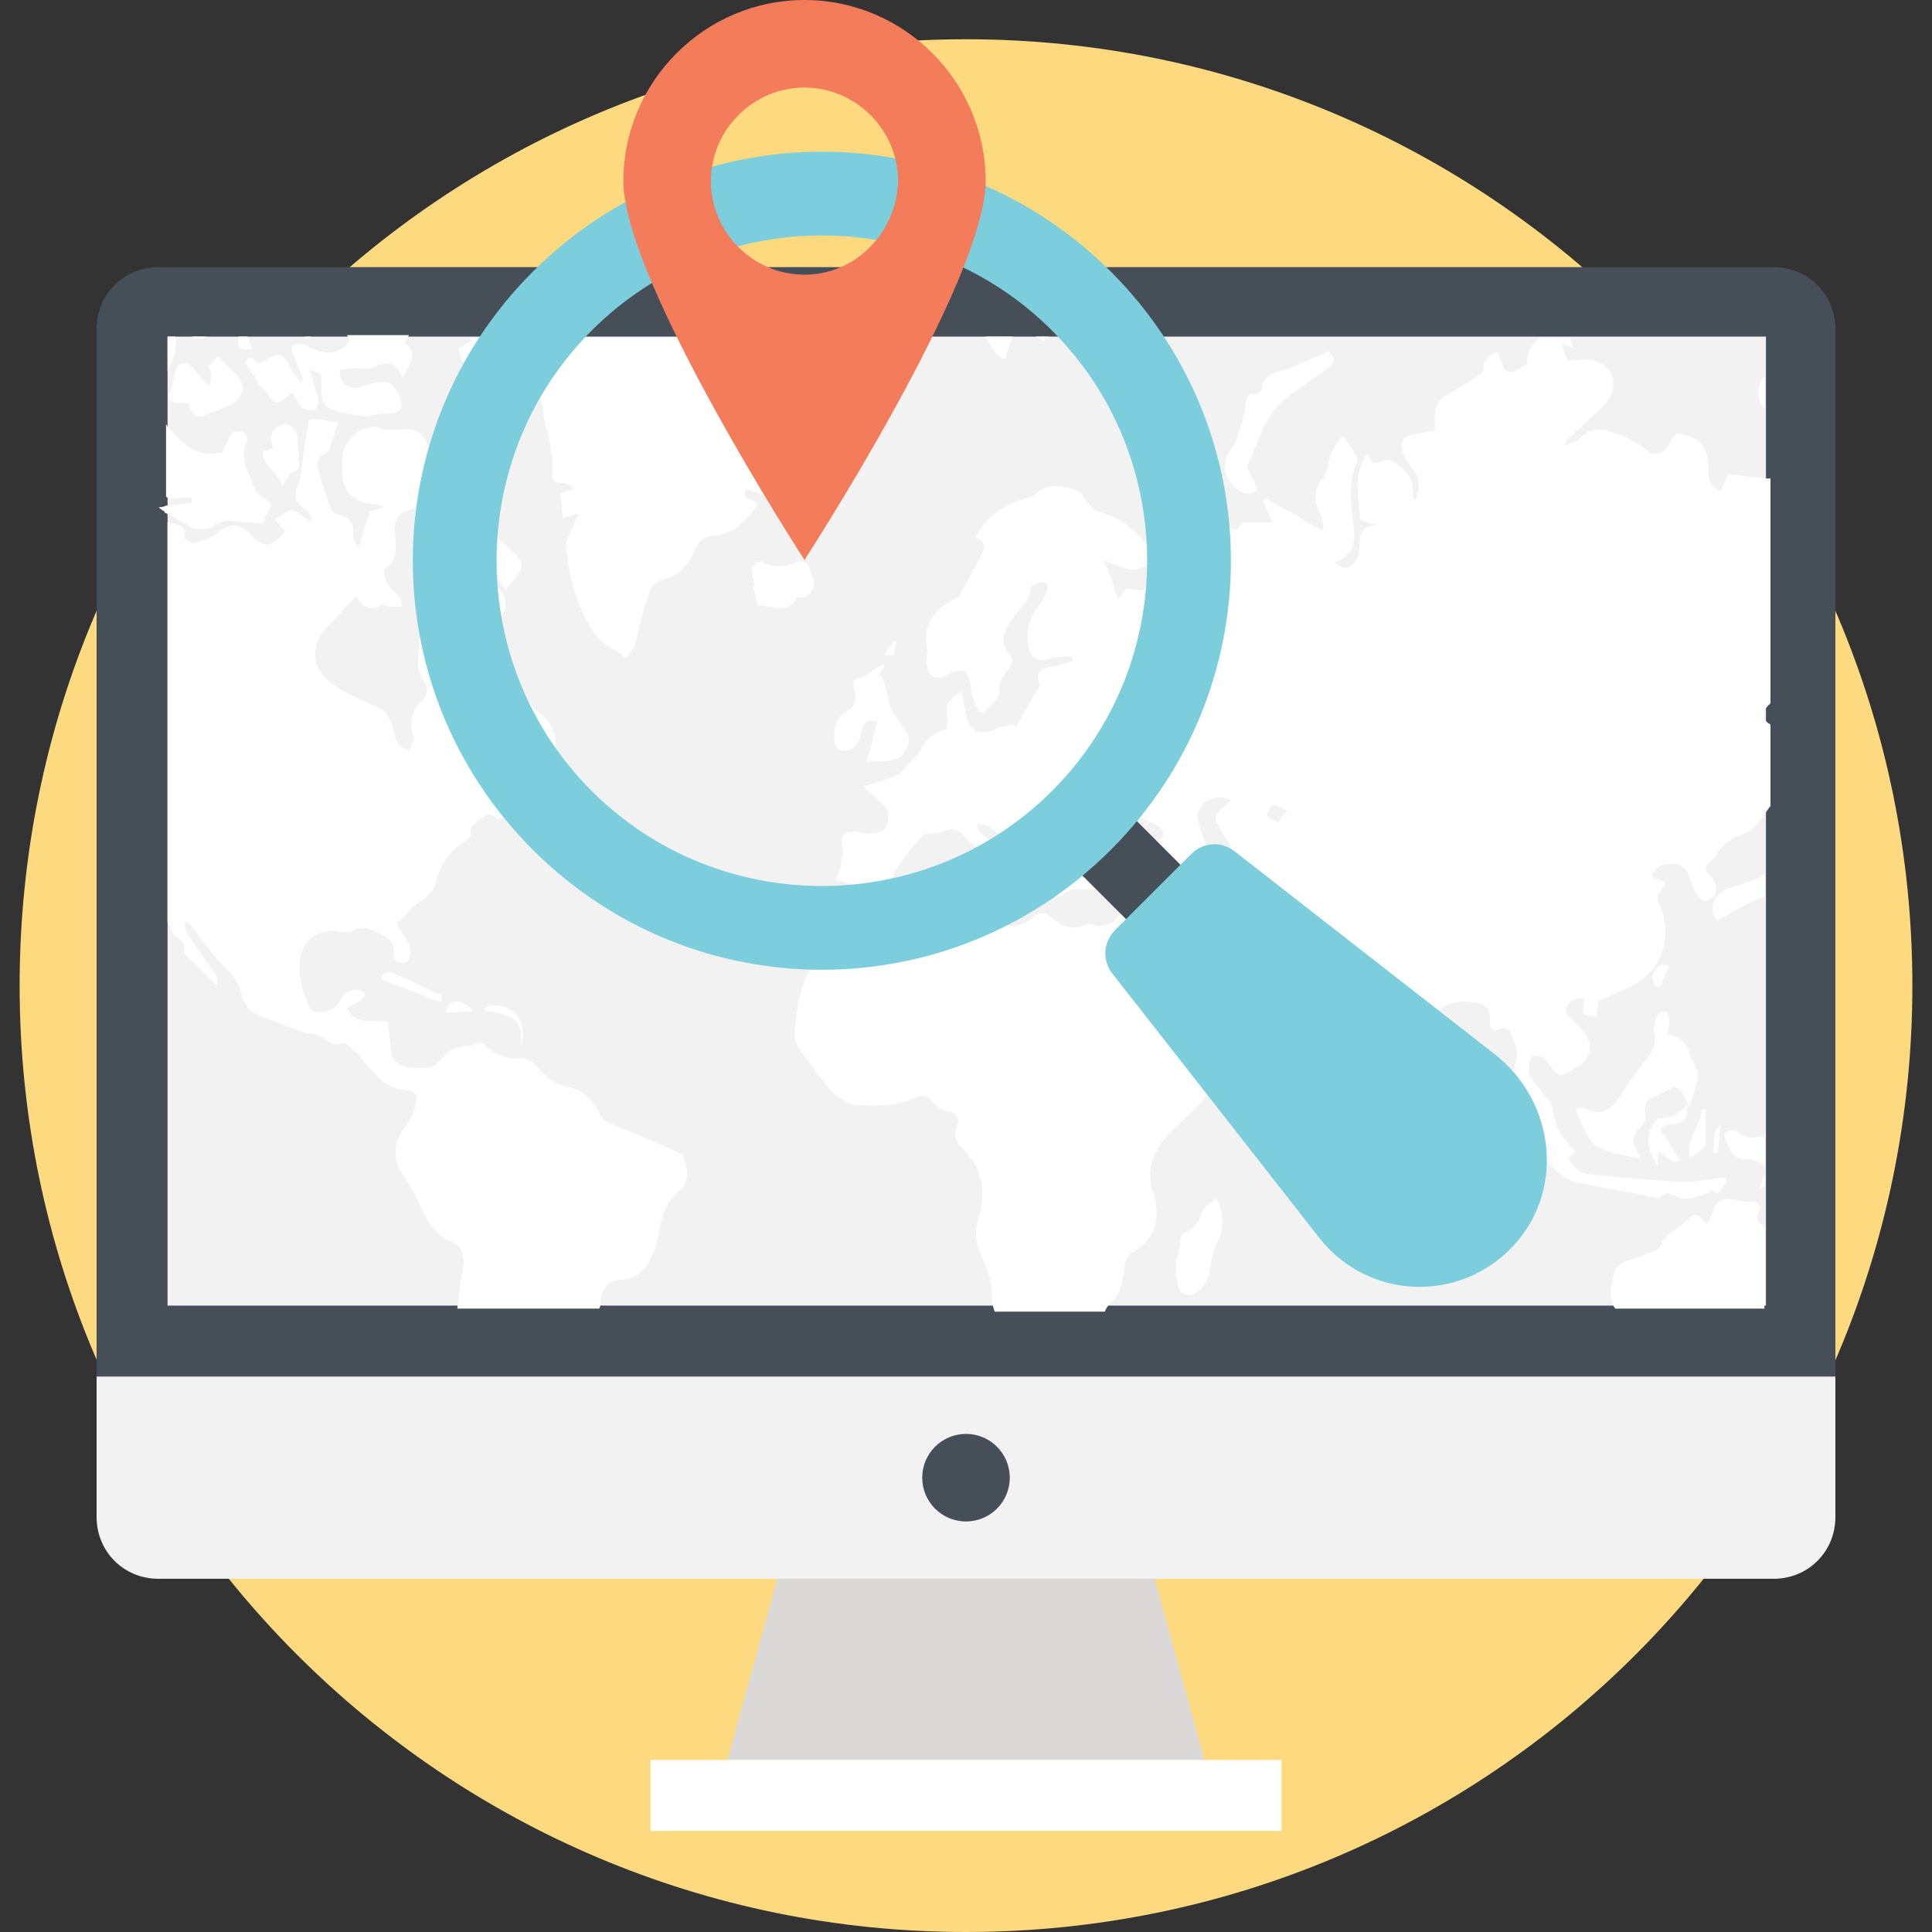 <svg width="50" height="50" viewBox="0 0 50 50" fill="none" xmlns="http://www.w3.org/2000/svg">
<rect x="0" y="0" width="50" height="50" fill="#333333" stroke="none"/>
<g clip-path="url(#clip0_18202_7408)">
<path d="M49.492 25.508C49.492 39.023 38.555 50 25 50C11.484 50 0.508 39.023 0.508 25.508C0.508 11.953 11.484 1.016 25 1.016C38.516 1.016 49.492 11.953 49.492 25.508Z" fill="#FDDA7F"/>
<path d="M47.5 8.516C47.5 7.617 46.797 6.914 45.898 6.914H4.102C3.203 6.914 2.5 7.617 2.5 8.516V35.664H47.5V8.516Z" fill="#464E58"/>
<path d="M4.336 8.711H45.703V33.789H4.336V8.711Z" fill="#F2F2F2"/>
<path d="M2.5 35.625V39.258C2.5 40.156 3.203 40.859 4.102 40.859H45.898C46.797 40.859 47.5 40.156 47.5 39.258V35.625H2.5Z" fill="#F2F2F2"/>
<path d="M25 39.375C25.626 39.375 26.133 38.868 26.133 38.242C26.133 37.617 25.626 37.109 25 37.109C24.374 37.109 23.867 37.617 23.867 38.242C23.867 38.868 24.374 39.375 25 39.375Z" fill="#464E58"/>
<path d="M31.172 45.547H18.828L20.117 40.859H29.883L31.172 45.547Z" fill="#DAD9D8"/>
<path d="M16.836 45.547H33.164V47.383H16.836V45.547Z" fill="white"/>
<path d="M45.664 12.383C45.352 12.344 45.039 12.305 44.727 12.266C44.688 12.383 44.609 12.539 44.531 12.695C44.258 12.617 44.219 12.422 44.219 12.188C44.219 11.914 44.18 11.602 43.945 11.406C43.789 11.289 43.594 11.25 43.398 11.211C43.359 11.211 43.242 11.367 43.203 11.484C43.086 11.719 42.812 11.836 42.656 11.68C42.383 11.445 42.031 11.289 41.68 11.172C41.328 11.055 41.094 11.133 40.859 11.367C40.781 11.445 40.664 11.445 40.547 11.523C40.508 11.484 40.508 11.445 40.508 11.445C40.82 11.133 41.172 10.82 41.484 10.508C41.914 10.117 41.836 9.492 41.25 9.336C41.055 9.258 40.82 9.336 40.586 9.336C40.547 9.258 40.469 9.102 40.43 8.906C40.508 8.945 40.586 8.945 40.703 8.984C40.664 8.867 40.664 8.789 40.625 8.75H39.844C39.648 8.906 39.492 9.102 39.531 9.414C39.375 9.492 39.297 9.57 39.18 9.609C39.102 9.648 38.984 9.609 38.945 9.57C38.867 9.414 38.828 9.258 38.75 9.102C38.555 9.219 38.359 9.297 38.398 9.57C38.398 9.609 38.32 9.688 38.242 9.727C37.969 9.922 37.695 10.078 37.422 10.234C37.109 10.43 37.109 10.781 37.148 11.133C36.914 11.172 36.758 11.211 36.562 11.25C36.328 11.289 36.211 11.445 36.289 11.641C36.328 11.797 36.406 11.953 36.523 12.07C36.719 12.305 36.797 12.656 36.602 12.969C36.562 12.852 36.562 12.734 36.562 12.617C36.523 12.266 36.25 12.07 36.016 11.914C35.938 11.875 35.742 11.953 35.547 11.992C35.508 11.953 35.469 11.836 35.391 11.758C34.961 12.305 35.195 12.891 35.195 13.438C35.352 13.516 35.508 13.555 35.625 13.594C35.312 13.594 35.195 13.75 35.195 14.023C35.195 14.141 35.156 14.258 35.156 14.375C35 14.727 34.844 14.766 34.531 14.57C35 14.375 35.078 14.141 35.039 13.633C34.961 13.086 34.883 12.5 35.117 11.953C35.156 11.914 35.117 11.797 35.078 11.758C35 11.602 34.883 11.484 34.766 11.289C34.531 11.484 34.453 11.719 34.375 11.992C34.336 12.148 34.336 12.266 34.219 12.383C34.023 12.656 33.984 12.93 34.141 13.242C34.219 13.359 34.219 13.555 34.258 13.672C34.219 13.711 34.219 13.711 34.18 13.711C33.711 13.438 33.242 13.164 32.734 12.891C32.734 12.93 32.695 12.93 32.695 12.969C32.773 13.164 32.852 13.359 32.93 13.516H32.188C32.109 13.594 32.031 13.672 32.031 13.711C31.367 13.555 31.094 14.062 30.664 14.414C30.664 14.258 30.625 14.18 30.625 14.102C30.742 13.789 30.664 13.711 30.273 13.75C30.273 13.945 30.312 14.141 30.312 14.336C30.312 14.414 30.234 14.609 30.156 14.609C30 14.648 29.883 14.766 29.805 14.922C29.648 15.312 29.609 15.312 29.18 15.234H29.141C29.062 15.352 28.984 15.43 28.945 15.508C28.906 15.43 28.867 15.312 28.828 15.234C28.789 15.078 28.75 14.922 28.672 14.766C28.633 14.688 28.633 14.648 28.555 14.492C28.711 14.57 28.828 14.609 28.945 14.648C29.219 14.766 29.492 14.805 29.727 14.57C29.844 14.453 29.883 14.336 29.805 14.219C29.414 13.789 29.023 13.359 28.398 13.242C28.32 13.203 28.203 13.086 28.164 13.008C28.047 12.891 28.008 12.734 27.891 12.695C27.5 12.578 27.109 12.461 26.758 12.812C26.719 12.852 26.602 12.891 26.562 12.891C25.977 13.047 25.547 13.359 25.234 13.906C25.508 13.984 25.508 14.18 25.391 14.375C25.234 14.688 25.078 14.961 24.922 15.234C24.883 15.312 24.844 15.43 24.766 15.469C24.219 15.742 23.867 16.133 23.984 16.758C24.023 16.836 23.984 16.914 23.984 17.031C23.984 17.539 24.141 17.656 24.609 17.422C24.922 17.266 25.039 17.344 25.117 17.695C25.117 17.773 25.117 17.891 25.156 17.969C25.195 18.125 25.273 18.242 25.312 18.398C25.352 18.438 25.469 18.438 25.469 18.438C25.625 18.203 25.938 18.086 25.859 17.773C25.859 17.656 25.938 17.539 26.016 17.422C26.133 17.266 26.289 17.109 26.133 16.953C25.82 16.602 26.016 16.289 26.211 16.016C26.367 15.742 26.68 15.547 26.68 15.195C26.68 15.156 26.875 15.039 26.992 15.078C27.188 15.078 27.109 15.234 27.07 15.352C27.031 15.43 26.992 15.508 26.953 15.586C26.68 15.898 26.562 16.211 26.602 16.641C26.641 17.031 26.836 17.188 27.227 17.031C27.383 16.992 27.578 16.992 27.734 16.992C27.734 17.031 27.734 17.07 27.773 17.109C27.617 17.148 27.5 17.188 27.344 17.227C26.875 17.305 26.797 17.383 26.914 17.734C26.68 18.125 26.484 18.477 26.289 18.828C26.25 18.789 26.25 18.789 26.25 18.75C26.094 18.789 25.898 18.789 25.781 18.867C25.352 19.062 25.039 18.906 25 18.438C24.961 18.281 24.922 18.086 24.883 17.891C24.492 18.164 24.453 18.242 24.531 18.633C24.531 18.711 24.492 18.867 24.492 18.867C24.141 18.945 23.906 19.219 23.75 19.531C23.75 19.531 23.711 19.531 23.711 19.57C23.555 19.727 23.438 19.844 23.32 20C23.242 20.039 23.164 20.078 23.086 20.117C22.852 20.195 22.656 20.273 22.344 20.352C22.539 20.547 22.656 20.625 22.773 20.742C23.008 20.938 23.047 21.172 22.93 21.406C22.891 21.523 22.656 21.562 22.5 21.562C22.383 21.602 22.227 21.523 22.109 21.523C21.836 21.523 21.758 21.641 21.797 21.914C21.836 22.07 21.797 22.227 21.758 22.383C21.758 22.5 21.68 22.617 21.641 22.773C21.836 22.812 22.031 22.852 22.148 22.93C22.461 23.125 23.008 22.969 23.125 22.617C23.203 22.461 23.32 22.305 23.438 22.148C23.594 21.953 23.75 21.758 23.906 21.602C24.062 21.562 24.258 21.562 24.375 21.523C24.609 21.445 24.766 21.406 24.961 21.641C25.117 21.836 25.391 21.992 25.586 22.148C25.664 22.227 25.781 22.344 25.781 22.422C25.781 22.5 25.625 22.617 25.547 22.656C25.508 22.695 25.391 22.695 25.312 22.695C25.469 22.969 25.547 22.969 25.703 22.773C25.859 22.578 26.016 22.422 26.172 22.188C26.172 22.188 26.172 22.148 26.133 22.148C25.898 21.953 25.625 21.758 25.391 21.562C25.312 21.523 25.312 21.406 25.273 21.328C25.352 21.367 25.469 21.328 25.547 21.367C25.703 21.445 25.82 21.602 25.977 21.641C26.211 21.719 26.328 21.875 26.406 22.148C26.445 22.617 26.719 22.93 27.109 23.164C27.188 23.203 27.422 23.242 27.5 23.164C27.773 22.891 28.125 23.086 28.438 23.008C28.477 23.008 28.516 23.047 28.516 23.086C28.594 23.242 28.672 23.32 28.828 23.203C28.906 23.164 28.984 23.164 29.102 23.164C29.102 23.281 29.141 23.438 29.102 23.516C28.906 23.789 28.711 24.023 28.32 23.945C28.242 23.906 28.125 23.906 28.047 23.945C27.734 24.102 27.461 23.945 27.227 23.75C27.031 23.594 26.875 23.594 26.719 23.75C26.484 23.945 26.211 24.023 25.977 23.906C25.547 23.672 25.195 23.359 24.922 22.969C24.883 22.891 24.805 22.773 24.766 22.812C24.219 22.852 23.633 22.773 23.125 23.125C22.93 23.281 22.734 23.32 22.5 23.203C22.461 23.164 22.344 23.164 22.305 23.203C22.148 23.398 21.953 23.594 21.875 23.789C21.719 24.141 21.602 24.453 21.289 24.727C20.859 25.078 20.703 25.625 20.625 26.172C20.586 26.523 20.469 26.914 20.742 27.227C21.016 27.578 21.25 27.969 21.562 28.281C21.719 28.438 21.953 28.555 22.148 28.594C22.695 28.633 23.203 28.633 23.711 28.398C23.867 28.32 24.023 28.359 24.141 28.516C24.219 28.633 24.375 28.75 24.492 28.75C24.805 28.789 24.844 28.984 24.766 29.141C24.648 29.414 24.766 29.609 24.961 29.766C25.469 30.312 25.508 30.898 25.312 31.562C25.234 31.836 25.234 32.109 25.352 32.383C25.508 32.773 25.703 33.125 25.664 33.594C25.664 33.711 25.703 33.828 25.742 33.945H28.594C28.633 33.828 28.711 33.75 28.789 33.672C29.062 33.398 29.062 33.086 29.102 32.773C29.102 32.656 29.18 32.5 29.297 32.422C29.648 32.227 29.883 31.953 29.922 31.523C29.961 31.25 29.883 30.977 29.805 30.742C29.688 30.234 29.844 29.844 30.156 29.453C30.625 28.906 31.289 28.555 31.523 27.773C31.602 27.461 31.602 27.383 31.25 27.383C31.055 27.344 30.859 27.305 30.664 27.266C30.664 27.227 30.664 27.227 30.664 27.188C30.859 27.109 31.055 27.07 31.211 26.953C31.68 26.719 32.109 26.523 32.539 26.25C32.695 26.133 32.773 25.859 32.891 25.703C33.008 25.547 33.008 25.43 32.852 25.312C32.734 25.234 32.578 25.117 32.461 25.039C32.578 25 32.695 25 32.773 25.039C32.969 25.078 33.164 25.195 33.32 25.117C33.867 24.883 34.219 25.156 34.531 25.625C34.648 25.781 34.766 25.898 34.961 25.781C35.039 26.016 35.078 26.25 35.156 26.484C35.312 26.875 35.508 27.266 35.664 27.656C35.82 28.008 35.859 28.008 36.133 27.773C36.172 27.734 36.172 27.773 36.211 27.734C36.25 27.539 36.367 27.344 36.367 27.188C36.406 26.836 36.523 26.602 36.836 26.445C36.992 26.367 37.109 26.289 37.227 26.172C37.5 25.898 37.852 25.898 38.164 25.938C38.398 25.977 38.594 26.094 38.555 26.406C38.555 26.602 38.594 26.758 38.867 26.602C38.906 26.602 39.023 26.602 39.062 26.68C39.18 26.953 39.336 27.188 39.219 27.5C39.141 27.695 39.219 27.852 39.297 28.008C39.453 28.242 39.57 28.516 39.727 28.828C39.336 28.75 39.219 28.242 38.789 28.398C38.945 28.711 39.062 29.062 39.258 29.297C39.609 29.688 40 30.039 40.391 30.391C40.469 30.469 40.625 30.547 40.742 30.586C41.484 30.742 42.227 30.859 42.93 31.016C43.125 30.742 43.32 30.977 43.516 31.016C43.75 31.055 43.984 30.938 44.258 30.859C44.258 30.82 44.258 30.82 44.258 30.781C44.336 30.82 44.375 30.859 44.453 30.898C44.531 30.781 44.609 30.703 44.688 30.586C44.648 30.547 44.648 30.508 44.648 30.469C44.297 30.508 43.906 30.586 43.555 30.586C42.734 30.547 41.953 30.469 41.133 30.391C40.859 30.352 40.703 30.195 40.586 29.961C40.664 29.922 40.703 29.844 40.781 29.805C40.312 29.297 40.312 29.297 40.156 28.594C40.117 28.477 40.039 28.398 39.961 28.32C39.766 28.086 39.531 27.891 39.57 27.578C39.57 27.5 39.609 27.344 39.648 27.344C39.727 27.305 39.883 27.344 39.961 27.383C40 27.383 40.039 27.5 40.078 27.539C40.352 27.891 40.352 27.891 40.742 27.656C40.781 27.617 40.781 27.617 40.82 27.617C41.211 27.383 41.25 26.992 40.938 26.641C40.82 26.523 40.703 26.406 40.586 26.289C40.469 26.094 40.586 25.938 40.742 25.859C40.82 25.82 40.938 25.859 41.016 25.859C40.977 25.938 40.977 26.055 40.977 26.25C41.055 26.289 41.172 26.289 41.328 26.328C41.328 26.133 41.367 26.016 41.367 25.898C41.602 25.82 41.797 25.703 41.992 25.625C42.969 25.273 43.359 24.297 42.93 23.359C42.891 23.281 42.891 23.164 42.93 23.125C43.164 22.812 43.164 22.812 42.812 22.734C42.773 22.734 42.773 22.695 42.734 22.656C42.812 22.578 42.93 22.383 43.047 22.383C43.281 22.344 43.516 22.305 43.672 22.578C43.75 22.773 43.789 22.969 43.906 23.125C43.945 23.203 44.062 23.32 44.141 23.32C44.219 23.32 44.336 23.242 44.375 23.164C44.453 22.969 44.414 22.812 44.258 22.656C44.102 22.539 44.102 22.422 44.297 22.266C44.414 22.188 44.453 22.031 44.57 21.914C44.648 21.836 44.766 21.758 44.883 21.68C45.039 21.602 45.234 21.562 45.352 21.445C45.547 21.289 45.664 21.055 45.82 20.859V18.75C45.586 18.633 45.586 18.398 45.82 18.203V12.383H45.664ZM29.062 21.68C28.828 21.602 28.633 21.406 28.359 21.602C28.281 21.641 28.164 21.641 28.047 21.641C27.852 21.328 27.969 20.859 28.242 20.703C28.359 20.664 28.438 20.625 28.516 20.781C28.633 21.133 28.672 21.172 29.062 21.055C29.18 21.016 29.336 21.055 29.453 21.094C29.609 21.172 29.727 21.289 29.883 21.328C30.078 21.406 30.156 21.562 30.078 21.68C30 21.758 29.766 21.836 29.648 21.797C29.414 21.836 29.258 21.758 29.062 21.68ZM29.062 24.609C29.258 25 29.609 25.273 29.766 25.742C29.922 26.172 30.195 26.562 30.391 26.953C29.766 26.68 28.945 25.234 29.062 24.609ZM31.094 20.859C31.25 20.625 31.641 20.586 31.836 20.703C31.797 20.781 31.758 20.82 31.68 20.859C31.406 21.094 31.406 21.211 31.602 21.484C31.641 21.562 31.68 21.641 31.758 21.719C31.875 21.875 31.875 22.031 31.719 22.148C31.602 22.227 31.289 22.148 31.25 21.953C31.133 21.641 31.016 21.367 30.977 21.055C31.016 21.016 31.055 20.938 31.094 20.859ZM31.523 24.727C31.445 24.57 31.289 24.414 31.172 24.258C31.211 24.219 31.211 24.18 31.25 24.141C31.367 24.18 31.484 24.18 31.562 24.258C31.68 24.336 31.797 24.492 31.914 24.57C32.031 24.648 32.148 24.727 32.305 24.805C31.992 25.117 31.719 25.078 31.523 24.727ZM33.086 21.289C32.93 21.211 32.695 21.133 32.852 20.938C33.008 20.703 33.125 20.938 33.32 20.977C33.203 21.094 33.125 21.172 33.086 21.289Z" fill="white"/>
<path d="M17.578 30.82C17.109 31.211 17.109 31.719 16.992 32.187C16.836 32.656 16.641 33.086 16.055 33.125C15.742 33.125 15.586 33.359 15.547 33.633C15.547 33.711 15.547 33.789 15.508 33.867H11.836C11.875 33.516 11.914 33.125 11.992 32.773C12.031 32.5 11.953 32.266 11.719 32.148C11.211 31.953 11.016 31.523 10.82 31.094C10.703 30.82 10.547 30.586 10.391 30.352C10.156 30 10.195 29.531 10.469 29.18C10.586 29.023 10.703 28.828 10.742 28.633C10.82 28.32 10.781 28.242 10.43 28.203C10.156 28.164 9.922 28.047 9.727 27.812C9.492 27.578 9.258 27.265 8.984 27.031C8.945 26.992 8.906 26.992 8.867 26.992C8.633 27.109 8.516 26.953 8.32 26.836C8.203 26.758 8.008 26.758 7.852 26.719C7.422 26.562 6.992 26.406 6.562 26.211C6.406 26.133 6.289 25.898 6.25 25.703C6.172 25.469 6.094 25.312 5.898 25.117C5.547 24.765 5.273 24.414 5 24.023C4.961 23.984 4.922 23.906 4.844 23.867C4.805 23.867 4.805 23.867 4.766 23.906C4.805 24.023 4.805 24.14 4.883 24.219C5.117 24.57 5.352 24.883 5.586 25.234C5.625 25.273 5.625 25.352 5.625 25.508C5.312 25.234 5.078 24.961 4.805 24.727C4.766 24.687 4.766 24.648 4.766 24.57C4.766 24.414 4.727 24.336 4.57 24.258C4.453 24.18 4.414 23.984 4.336 23.867V13.515H4.375C4.57 13.594 4.844 13.555 4.766 13.906C4.766 13.945 4.922 14.062 5 14.062C5.234 13.984 5.469 13.945 5.625 13.789C5.938 13.555 6.172 13.515 6.445 13.789C6.836 14.219 7.031 14.18 7.383 13.75C7.305 13.672 7.227 13.594 7.109 13.437C7.266 13.359 7.422 13.203 7.578 13.203C7.734 13.242 7.852 13.398 8.008 13.476C8.047 13.437 8.047 13.437 8.086 13.437C8.047 13.359 8.008 13.242 7.93 13.203C7.617 13.008 7.578 12.851 7.734 12.5C7.812 12.265 7.812 11.992 7.852 11.758C7.891 11.523 7.93 11.289 7.969 11.015C7.969 10.82 8.086 10.82 8.242 10.859C8.398 10.859 8.555 10.898 8.75 10.937C8.672 11.172 8.594 11.406 8.516 11.68C8.203 11.836 8.164 11.953 8.281 12.305C8.359 12.617 8.477 12.89 8.555 13.164C8.594 13.242 8.711 13.32 8.789 13.32C9.062 13.398 9.18 13.594 9.141 13.867C9.141 13.945 9.18 14.062 9.297 14.14C9.375 13.828 9.453 13.555 9.57 13.281C9.609 13.203 9.805 13.164 9.961 13.125C9.844 13.086 9.727 13.047 9.648 13.047C9.219 13.008 8.867 12.734 8.867 12.305C8.828 11.914 8.828 11.523 9.18 11.25C9.219 11.211 9.297 11.133 9.336 11.133C9.492 11.094 9.648 11.015 9.766 11.055C10.156 11.289 10.781 10.82 11.055 11.484C11.172 11.719 11.328 11.914 11.523 12.07C11.758 12.305 12.031 12.461 12.266 12.656C12.383 12.773 12.5 12.93 12.5 13.047C12.461 13.594 12.773 13.867 13.164 14.18C13.594 14.531 13.594 14.648 13.242 15.078C13.203 15.117 13.164 15.156 13.086 15.273C12.93 15.039 12.812 14.883 12.695 14.687C12.656 14.726 12.617 14.765 12.578 14.765C12.656 14.922 12.734 15.039 12.852 15.156C13.125 15.43 13.164 15.742 12.93 15.976C12.891 16.015 12.852 16.015 12.812 16.055V16.367C12.305 16.25 11.875 16.055 11.562 15.664C11.328 15.351 11.133 15.43 10.977 15.82C10.938 15.742 10.898 15.664 10.898 15.586C10.898 15.508 10.938 15.43 10.898 15.39C10.859 15.156 10.977 15.039 11.172 15.039C11.367 15.039 11.445 14.961 11.484 14.765C11.484 14.687 11.562 14.609 11.602 14.531C11.641 14.414 11.641 14.258 11.68 14.14C11.562 14.18 11.445 14.18 11.328 14.18C11.25 14.18 11.133 14.219 11.055 14.219C11.055 14.14 10.977 14.023 11.016 13.984C11.055 13.945 11.172 13.906 11.25 13.906C11.289 13.867 11.367 13.828 11.445 13.828C11.406 13.789 11.328 13.75 11.289 13.711C11.172 13.633 11.055 13.555 10.938 13.476C10.898 13.437 10.859 13.476 10.742 13.476C10.781 13.359 10.82 13.242 10.898 13.086C10.703 13.164 10.547 13.203 10.391 13.281C10.312 13.32 10.273 13.437 10.234 13.515C10.156 13.945 10.43 14.414 9.961 14.726C9.922 14.765 9.961 15 10.039 15.117C10.117 15.273 10.273 15.351 10.352 15.469C10.391 15.547 10.391 15.625 10.391 15.703H10.156C10.039 15.703 9.883 15.625 9.844 15.664C9.531 15.859 9.375 15.664 9.219 15.43C8.984 15.664 8.789 15.898 8.555 16.133C8.242 16.406 8.125 16.758 8.164 17.07C8.203 17.344 8.438 17.617 8.711 17.773C9.062 18.008 9.492 18.164 9.883 18.359C10 18.398 10.039 18.555 10.117 18.672C10.195 18.867 10.195 19.062 10.312 19.258C10.352 19.336 10.469 19.375 10.586 19.414C10.625 19.336 10.664 19.258 10.703 19.14C10.742 19.102 10.703 19.023 10.664 18.984C10.625 18.711 10.625 18.437 10.859 18.203C11.055 18.047 11.133 17.812 10.938 17.578C10.859 17.461 10.82 17.305 10.82 17.187C10.82 16.914 10.859 16.602 10.859 16.328C10.859 16.172 10.938 16.094 11.094 16.094C11.758 16.094 12.07 16.328 12.266 16.953C12.305 17.07 12.422 17.187 12.5 17.305C12.578 17.187 12.695 17.07 12.812 16.953C12.891 16.875 12.93 16.758 13.008 16.64C13.164 16.992 13.281 17.265 13.398 17.578C13.516 17.93 13.672 18.242 13.984 18.477C14.297 18.711 14.414 19.023 14.375 19.414C14.375 19.531 14.453 19.727 14.531 19.765C14.961 19.922 14.883 20.273 14.883 20.664C14.688 20.586 14.57 20.508 14.414 20.43C14.336 20.39 14.258 20.352 14.18 20.352C13.867 20.312 13.828 20.195 13.984 19.883C14.062 19.765 14.102 19.687 14.18 19.57C14.18 19.531 14.141 19.531 14.141 19.492C13.945 19.609 13.711 19.687 13.594 19.844C13.438 20.039 13.359 20 13.242 19.883C13.008 19.648 13.008 19.648 12.812 19.805C12.969 20 13.086 20.195 13.203 20.352C13.359 20.508 13.516 20.625 13.711 20.781C13.516 21.015 13.242 21.133 12.969 21.172C12.93 21.172 12.852 21.211 12.852 21.172C12.695 21.015 12.539 21.094 12.422 21.211C12.305 21.328 12.109 21.367 12.188 21.602C12.188 21.64 12.148 21.68 12.109 21.719C11.68 21.992 11.406 22.305 11.289 22.812C11.211 23.242 10.742 23.32 10.547 23.633C10.508 23.711 10.391 23.789 10.273 23.867C10.352 24.219 10.859 24.492 10.508 24.922C10.312 24.922 10.156 24.883 10.195 24.609C10.195 24.336 9.961 24.219 9.766 24.14C9.57 24.023 9.336 23.945 9.102 24.102C9.023 24.14 8.828 24.14 8.711 24.102C8.281 24.023 7.852 24.336 7.773 24.765C7.695 25.234 7.812 25.625 8.008 26.055C8.086 26.289 8.594 26.211 8.75 25.977C8.906 25.742 9.062 25.508 9.414 25.664C9.453 25.82 9.453 25.82 8.984 26.094C9.219 26.562 9.648 26.367 10.039 26.445C10.078 26.68 10.078 26.875 10.117 27.07C10.117 27.383 10.234 27.578 10.586 27.617C10.938 27.656 11.25 27.695 11.484 27.344C11.719 27.031 12.109 27.109 12.422 26.992C12.461 26.953 12.578 27.07 12.617 27.109C12.891 27.344 13.164 27.422 13.516 27.383C13.633 27.383 13.75 27.461 13.828 27.539C14.062 27.812 14.297 28.047 14.688 28.125C15.078 28.203 15.352 28.477 15.508 28.789C15.586 28.984 15.742 29.062 15.938 29.14C16.523 29.375 17.109 29.609 17.656 29.883C17.773 30.117 17.891 30.547 17.578 30.82Z" fill="white"/>
<path d="M19.609 11.406C19.688 11.562 19.805 11.68 19.883 11.836C19.805 11.875 19.727 11.914 19.688 11.953C19.727 12.227 19.727 12.5 19.766 12.812C19.57 12.734 19.453 12.695 19.297 12.656C19.18 12.969 19.492 12.891 19.609 13.047C19.336 13.477 18.984 13.828 18.438 13.867C18.164 13.906 18.086 14.023 17.969 14.258C17.812 14.609 17.578 14.922 17.148 15C16.992 15.039 16.836 15.195 16.797 15.352C16.641 15.781 16.562 16.211 16.445 16.641C16.406 16.797 16.289 16.875 16.211 17.031C15.938 16.797 15.625 16.719 15.391 16.406C14.922 15.703 14.727 14.961 14.648 14.141C14.648 13.945 14.766 13.789 14.844 13.594C14.883 13.477 14.922 13.398 15 13.281C14.844 13.32 14.727 13.359 14.57 13.398C14.531 13.164 14.531 12.969 14.492 12.773C14.648 12.734 14.727 12.695 14.805 12.695C14.805 12.656 14.844 12.656 14.844 12.617C14.766 12.578 14.688 12.5 14.57 12.5C14.336 12.5 14.258 12.422 14.297 12.148C14.336 11.914 14.258 11.641 14.219 11.406C14.18 11.133 14.062 10.898 14.062 10.625C13.984 10.078 13.359 9.609 12.734 9.727C12.266 9.805 11.953 9.531 11.875 9.023C11.992 8.945 12.109 8.867 12.227 8.828C12.188 8.789 12.188 8.789 12.148 8.75H20.234C20.43 9.023 20.469 9.297 20.273 9.609C20.156 9.844 20.156 10 20.391 10.156C20.469 10.195 20.508 10.273 20.586 10.391C20.391 10.43 20.312 10.43 20.195 10.43C20.195 10.859 19.922 11.328 19.609 11.406Z" fill="white"/>
<path d="M9.101 9.531C8.984 9.531 8.866 9.57 8.788 9.57C8.788 9.961 9.062 10.117 9.374 10C9.609 9.922 9.882 9.844 10.077 9.922C10.234 10 10.39 10.273 10.39 10.469C10.39 10.703 10.155 10.703 9.96 10.703C9.843 10.703 9.726 10.742 9.609 10.742C9.57 10.742 9.53 10.781 9.491 10.781C9.179 10.742 8.905 10.703 8.593 10.586C8.32 10.508 8.32 10.234 8.32 10C8.32 9.648 8.32 9.648 8.007 9.57C8.085 9.766 8.124 9.922 8.163 10.078C8.202 10.195 8.241 10.312 8.241 10.43C8.241 10.508 8.163 10.625 8.085 10.625C8.007 10.625 7.851 10.586 7.812 10.547C7.734 10.469 7.655 10.312 7.577 10.156C7.538 10.195 7.499 10.234 7.421 10.273C7.226 10.469 7.07 10.469 6.952 10.234C6.874 10.117 6.796 10.039 6.718 9.961C6.601 9.766 6.484 9.609 6.366 9.414C6.327 9.375 6.405 9.336 6.405 9.258C6.445 9.258 6.523 9.258 6.562 9.297C6.679 9.453 6.796 9.375 6.913 9.297C7.187 9.102 7.382 9.18 7.499 9.492C7.577 9.648 7.695 9.766 7.773 9.883C7.812 9.844 7.851 9.844 7.851 9.805C7.734 9.531 7.616 9.297 7.538 8.984C7.734 8.789 7.89 8.945 8.085 9.023C8.359 9.141 8.671 9.18 8.905 8.984C8.984 8.945 9.062 8.789 9.023 8.75C9.023 8.711 8.984 8.711 8.984 8.672H10.585C10.546 8.75 10.507 8.828 10.468 8.867C10.859 9.141 10.585 9.453 10.429 9.766C10.39 9.766 10.39 9.727 10.39 9.727C10.273 9.453 10.116 9.336 9.765 9.453C9.57 9.609 9.335 9.531 9.101 9.531Z" fill="white"/>
<path d="M45.664 29.414V30.156C45.625 30.117 45.586 30.078 45.508 30.078C45.43 30.039 45.352 30 45.273 30C44.844 30.039 44.727 29.727 44.609 29.336C44.766 29.219 44.922 29.219 45.078 29.375C45.156 29.414 45.273 29.453 45.352 29.453C45.508 29.414 45.586 29.414 45.664 29.414Z" fill="white"/>
<path d="M45.664 30.391V30.703C45.625 30.703 45.586 30.742 45.547 30.742C45.586 30.625 45.625 30.508 45.664 30.391Z" fill="white"/>
<path d="M45.507 31.64C45.585 31.68 45.624 31.719 45.663 31.758V33.867H41.796C41.796 33.828 41.757 33.828 41.757 33.789C41.6 33.476 41.718 33.203 41.796 32.891C41.835 32.812 41.913 32.734 42.03 32.656C42.186 32.578 42.343 32.578 42.499 32.5C42.655 32.422 42.889 32.383 42.968 32.266C43.085 31.914 43.397 31.836 43.593 31.64C43.866 31.367 43.866 31.367 44.179 31.68C44.218 31.601 44.257 31.523 44.296 31.445C44.413 31.055 44.569 30.976 44.96 31.055C45.077 31.094 45.194 31.094 45.311 31.094C45.468 31.094 45.546 31.133 45.546 31.289C45.468 31.406 45.468 31.601 45.507 31.64Z" fill="white"/>
<path d="M7.031 13.047C6.953 13.203 6.875 13.398 6.797 13.555C6.484 13.516 6.211 13.516 5.938 13.477C5.781 13.477 5.664 13.516 5.508 13.633C5.391 13.711 5.156 13.711 5 13.672C4.766 13.555 4.531 13.398 4.297 13.281C4.297 13.281 4.258 13.281 4.258 13.242C4.219 13.203 4.18 13.203 4.102 13.125C4.18 13.125 4.219 13.125 4.297 13.086C4.531 13.047 4.766 13.047 4.961 13.008V12.891C4.844 12.891 4.727 12.852 4.57 12.891C4.453 12.93 4.336 12.891 4.297 12.852V10.977C4.336 11.055 4.414 11.133 4.453 11.172C4.688 11.406 4.883 11.641 5.234 11.719C5.391 11.758 5.586 11.719 5.742 11.719C5.82 11.562 5.898 11.367 6.016 11.211C6.055 11.172 6.211 11.133 6.289 11.172C6.367 11.211 6.406 11.328 6.406 11.406C6.172 11.836 6.445 12.227 6.562 12.578C6.602 12.773 6.836 12.891 7.031 13.047Z" fill="white"/>
<path d="M43.711 27.266C43.672 26.992 43.516 26.875 43.281 26.797C43.242 26.758 43.164 26.758 43.164 26.719C43.203 26.602 43.203 26.484 43.203 26.367C43.203 26.289 43.125 26.172 43.125 26.172C43.047 26.172 42.891 26.211 42.891 26.289C42.812 26.445 42.773 26.602 42.812 26.758C42.852 26.992 42.812 27.148 42.656 27.344C42.539 27.5 42.422 27.656 42.266 27.852C42.109 28.086 41.953 28.32 41.797 28.555C41.602 28.75 41.367 28.867 41.094 28.711C41.016 28.672 40.938 28.672 40.859 28.672C40.82 28.711 40.82 28.711 40.781 28.75C40.938 29.062 41.055 29.453 41.289 29.648C41.602 29.844 42.031 29.883 42.461 30C42.422 29.922 42.383 29.844 42.383 29.805C42.227 29.609 42.227 29.375 42.422 29.219C42.578 29.062 42.617 28.945 42.578 28.75C42.578 28.672 42.578 28.555 42.617 28.516C42.852 28.359 43.086 28.242 43.32 28.125C43.555 28.203 43.633 28.438 43.711 28.672C43.789 28.398 43.906 28.125 43.945 27.852C43.945 27.617 43.75 27.422 43.711 27.266Z" fill="white"/>
<path d="M25.508 8.711H26.211C26.133 8.906 26.055 9.102 26.016 9.297C25.742 9.18 25.625 8.945 25.508 8.711Z" fill="white"/>
<path d="M27.148 8.711C27.109 8.75 27.07 8.789 26.992 8.828C26.953 8.789 26.875 8.75 26.797 8.711H27.148Z" fill="white"/>
<path d="M45.663 22.617V23.203C45.233 23.359 44.843 23.594 44.452 23.828C44.218 23.594 44.296 23.203 44.687 23.008C44.882 22.93 45.077 22.891 45.273 22.812C45.429 22.773 45.585 22.695 45.663 22.617Z" fill="white"/>
<path d="M32.656 10.078C32.656 10.117 32.539 10.195 32.499 10.195C32.226 10.156 32.265 10.352 32.226 10.547C32.187 10.82 32.07 11.133 31.992 11.406C31.914 11.602 31.757 11.719 31.718 11.914C31.601 12.266 31.953 12.773 32.304 12.773C32.382 12.773 32.461 12.734 32.539 12.695C32.5 12.617 32.499 12.539 32.461 12.461C32.382 12.305 32.226 12.07 32.304 11.992C32.539 11.523 32.656 11.055 32.968 10.625C33.359 10.156 33.867 9.922 34.296 9.57C34.57 9.375 34.57 9.258 34.375 9.102C34.023 9.258 33.711 9.375 33.398 9.531C33.086 9.648 32.695 9.609 32.656 10.078Z" fill="white"/>
<path d="M21.953 19.414C22.227 19.336 22.266 19.102 22.305 18.867C22.383 18.672 22.461 18.594 22.695 18.672C22.617 19.023 22.539 19.336 22.422 19.727C22.695 19.688 22.969 19.727 23.164 19.648C23.438 19.57 23.633 19.18 23.438 18.906C23.282 18.711 23.164 18.516 23.047 18.32C23.008 18.203 23.008 18.086 22.969 17.969C22.93 17.812 22.891 17.656 22.813 17.5C22.774 17.5 22.774 17.5 22.735 17.5C22.774 17.422 22.852 17.305 22.891 17.227L22.852 17.188C22.657 17.305 22.461 17.461 22.266 17.539C22.032 17.578 22.07 17.695 22.11 17.852C22.188 18.047 22.149 18.242 21.992 18.359C21.602 18.555 21.563 18.867 21.602 19.258C21.68 19.414 21.758 19.453 21.953 19.414Z" fill="white"/>
<path d="M4.416 10.078C4.299 10.312 4.377 10.43 4.65 10.43H4.885C4.885 10.703 5.119 10.859 5.314 10.742C5.51 10.664 5.705 10.586 5.9 10.508C6.135 10.43 6.252 10.234 6.291 10.039C6.291 9.961 6.213 9.805 6.135 9.727C5.979 9.531 5.783 9.375 5.627 9.219C5.588 9.258 5.51 9.375 5.393 9.492C5.432 9.57 5.471 9.648 5.471 9.727C5.471 9.805 5.432 9.883 5.432 9.961C5.354 9.922 5.275 9.883 5.236 9.805C5.119 9.688 5.041 9.531 4.924 9.453C4.729 9.336 4.572 9.414 4.533 9.648C4.494 9.844 4.455 9.961 4.416 10.078Z" fill="white"/>
<path d="M31.094 31.406C31.016 31.641 30.859 31.836 30.625 31.914C30.586 31.914 30.547 32.07 30.547 32.148C30.508 32.383 30.43 32.617 30.43 32.812C30.43 33.008 30.469 33.242 30.547 33.438C30.547 33.477 30.742 33.516 30.82 33.516C31.172 33.398 31.289 33.086 31.328 32.773C31.367 32.539 31.406 32.344 31.523 32.109C31.68 31.758 31.68 31.406 31.484 31.016C31.25 31.172 31.133 31.25 31.094 31.406Z" fill="white"/>
<path d="M20.781 15.469C20.977 15.43 21.094 15.195 21.055 15C21.016 14.922 21.016 14.883 20.977 14.805C20.938 14.57 20.781 14.453 20.547 14.57C20.273 14.688 20.039 14.688 19.766 14.57C19.609 14.492 19.492 14.57 19.453 14.727C19.453 14.844 19.492 15 19.531 15.156L19.492 15.195C19.531 15.352 19.57 15.508 19.609 15.664C19.961 15.664 20.352 15.938 20.625 15.469H20.781Z" fill="white"/>
<path d="M7.305 12.578C7.422 12.422 7.461 12.266 7.578 12.227C7.773 12.149 7.734 12.031 7.734 11.875C7.734 11.68 7.695 11.485 7.695 11.289C7.656 11.094 7.461 10.938 7.344 10.977C7.031 11.094 6.953 11.25 7.07 11.602C6.992 11.641 6.914 11.641 6.797 11.68C6.797 12.07 7.188 12.188 7.305 12.578Z" fill="white"/>
<path d="M45.665 9.727V10.586C45.47 10.391 45.431 10 45.665 9.727Z" fill="white"/>
<path d="M4.336 9.609V8.711H4.531C4.609 9.062 4.453 9.336 4.336 9.609Z" fill="white"/>
<path d="M42.814 29.062C42.58 29.375 42.619 29.766 42.892 30.156C42.892 30.039 42.892 29.922 42.931 29.805C43.283 30.078 43.283 30.078 43.478 30.039C43.322 29.805 43.205 29.57 43.048 29.336C43.009 29.297 42.97 29.219 43.009 29.18C43.009 29.141 43.127 29.102 43.166 29.102C43.556 29.102 43.673 28.984 43.673 28.594C43.478 28.789 43.244 28.945 42.931 28.945C42.892 28.945 42.853 29.023 42.814 29.062Z" fill="white"/>
<path d="M10.195 25.195C10.039 25.117 9.883 25.156 9.883 25.352L11.406 25.938C11.406 25.899 11.445 25.86 11.445 25.82C11.406 25.781 11.406 25.742 11.367 25.742C10.977 25.547 10.586 25.352 10.195 25.195Z" fill="white"/>
<path d="M44.141 29.648C44.141 29.336 44.141 29.023 44.141 28.711C44.102 28.711 44.063 28.711 44.024 28.711C44.063 29.141 43.594 29.453 43.751 29.961C43.946 29.805 44.063 29.727 44.141 29.648Z" fill="white"/>
<path d="M5.352 8.711C5.312 8.75 5.273 8.75 5.273 8.75C5.156 8.789 5.039 8.75 4.961 8.711H5.352Z" fill="white"/>
<path d="M13.477 26.445C13.359 26.172 13.086 26.016 12.773 26.016C12.695 26.016 12.617 26.055 12.539 26.094C12.539 26.133 12.539 26.133 12.578 26.172C13.438 26.25 13.516 26.523 13.477 27.07C13.555 26.953 13.555 26.641 13.477 26.445Z" fill="white"/>
<path d="M36.641 27.969C36.562 27.851 36.562 27.5 36.25 27.656C36.289 27.89 36.328 28.086 36.406 28.359C36.562 28.203 36.758 28.164 36.641 27.969Z" fill="white"/>
<path d="M43.202 25C42.89 24.883 42.85 25.117 42.772 25.235C42.733 25.313 42.811 25.43 42.85 25.547H42.968C43.046 25.352 43.124 25.157 43.202 25Z" fill="white"/>
<path d="M11.523 26.211C11.797 26.211 11.992 26.172 12.266 26.172C11.914 25.82 11.641 25.82 11.523 26.211Z" fill="white"/>
<path d="M6.525 9.023C6.212 9.062 6.134 9.023 6.173 8.711H6.408C6.447 8.828 6.486 8.906 6.525 9.023Z" fill="white"/>
<path d="M8.047 8.711C8.008 8.75 8.008 8.75 7.969 8.789C7.93 8.75 7.891 8.75 7.891 8.711H8.047Z" fill="white"/>
<path d="M44.453 29.844C44.492 29.609 44.492 29.375 44.531 29.102C44.258 29.297 44.414 29.57 44.336 29.805C44.375 29.844 44.414 29.844 44.453 29.844Z" fill="white"/>
<path d="M23.125 16.953C23.164 16.836 23.164 16.719 23.203 16.602C23.164 16.602 23.125 16.602 23.125 16.602C23.047 16.719 22.969 16.797 22.891 16.953H23.125Z" fill="white"/>
<path d="M27.266 21.912L28.674 20.503L31.519 23.348L30.11 24.756L27.266 21.912Z" fill="#464E58"/>
<path d="M38.71 27.305L31.952 22.032C31.601 21.758 31.132 21.797 30.82 22.11L28.866 24.063C28.554 24.375 28.515 24.844 28.788 25.196L34.14 32.032C35.39 33.633 37.773 33.75 39.179 32.227C40.507 30.782 40.234 28.516 38.71 27.305Z" fill="#7CCEDC"/>
<path d="M13.789 7.031C9.648 11.172 9.648 17.852 13.789 21.992C17.93 26.133 24.609 26.133 28.75 21.992C32.891 17.852 32.891 11.172 28.75 7.031C24.609 2.891 17.93 2.891 13.789 7.031ZM27.227 20.469C23.945 23.75 18.594 23.75 15.312 20.469C12.031 17.188 12.031 11.836 15.312 8.555C18.594 5.273 23.945 5.273 27.227 8.555C30.508 11.836 30.508 17.188 27.227 20.469Z" fill="#7CCEDC"/>
<path d="M20.82 0C18.242 0 16.133 2.109 16.133 4.688C16.133 7.266 20.82 14.492 20.82 14.492C20.82 14.492 25.508 7.266 25.508 4.688C25.508 2.109 23.398 0 20.82 0ZM20.82 7.109C19.492 7.109 18.398 6.016 18.398 4.688C18.398 3.359 19.492 2.266 20.82 2.266C22.148 2.266 23.242 3.359 23.242 4.688C23.203 6.016 22.148 7.109 20.82 7.109Z" fill="#F37C5A"/>
</g>
<defs>
<clipPath id="clip0_18202_7408">
<rect width="50" height="50" fill="white"/>
</clipPath>
</defs>
</svg>
